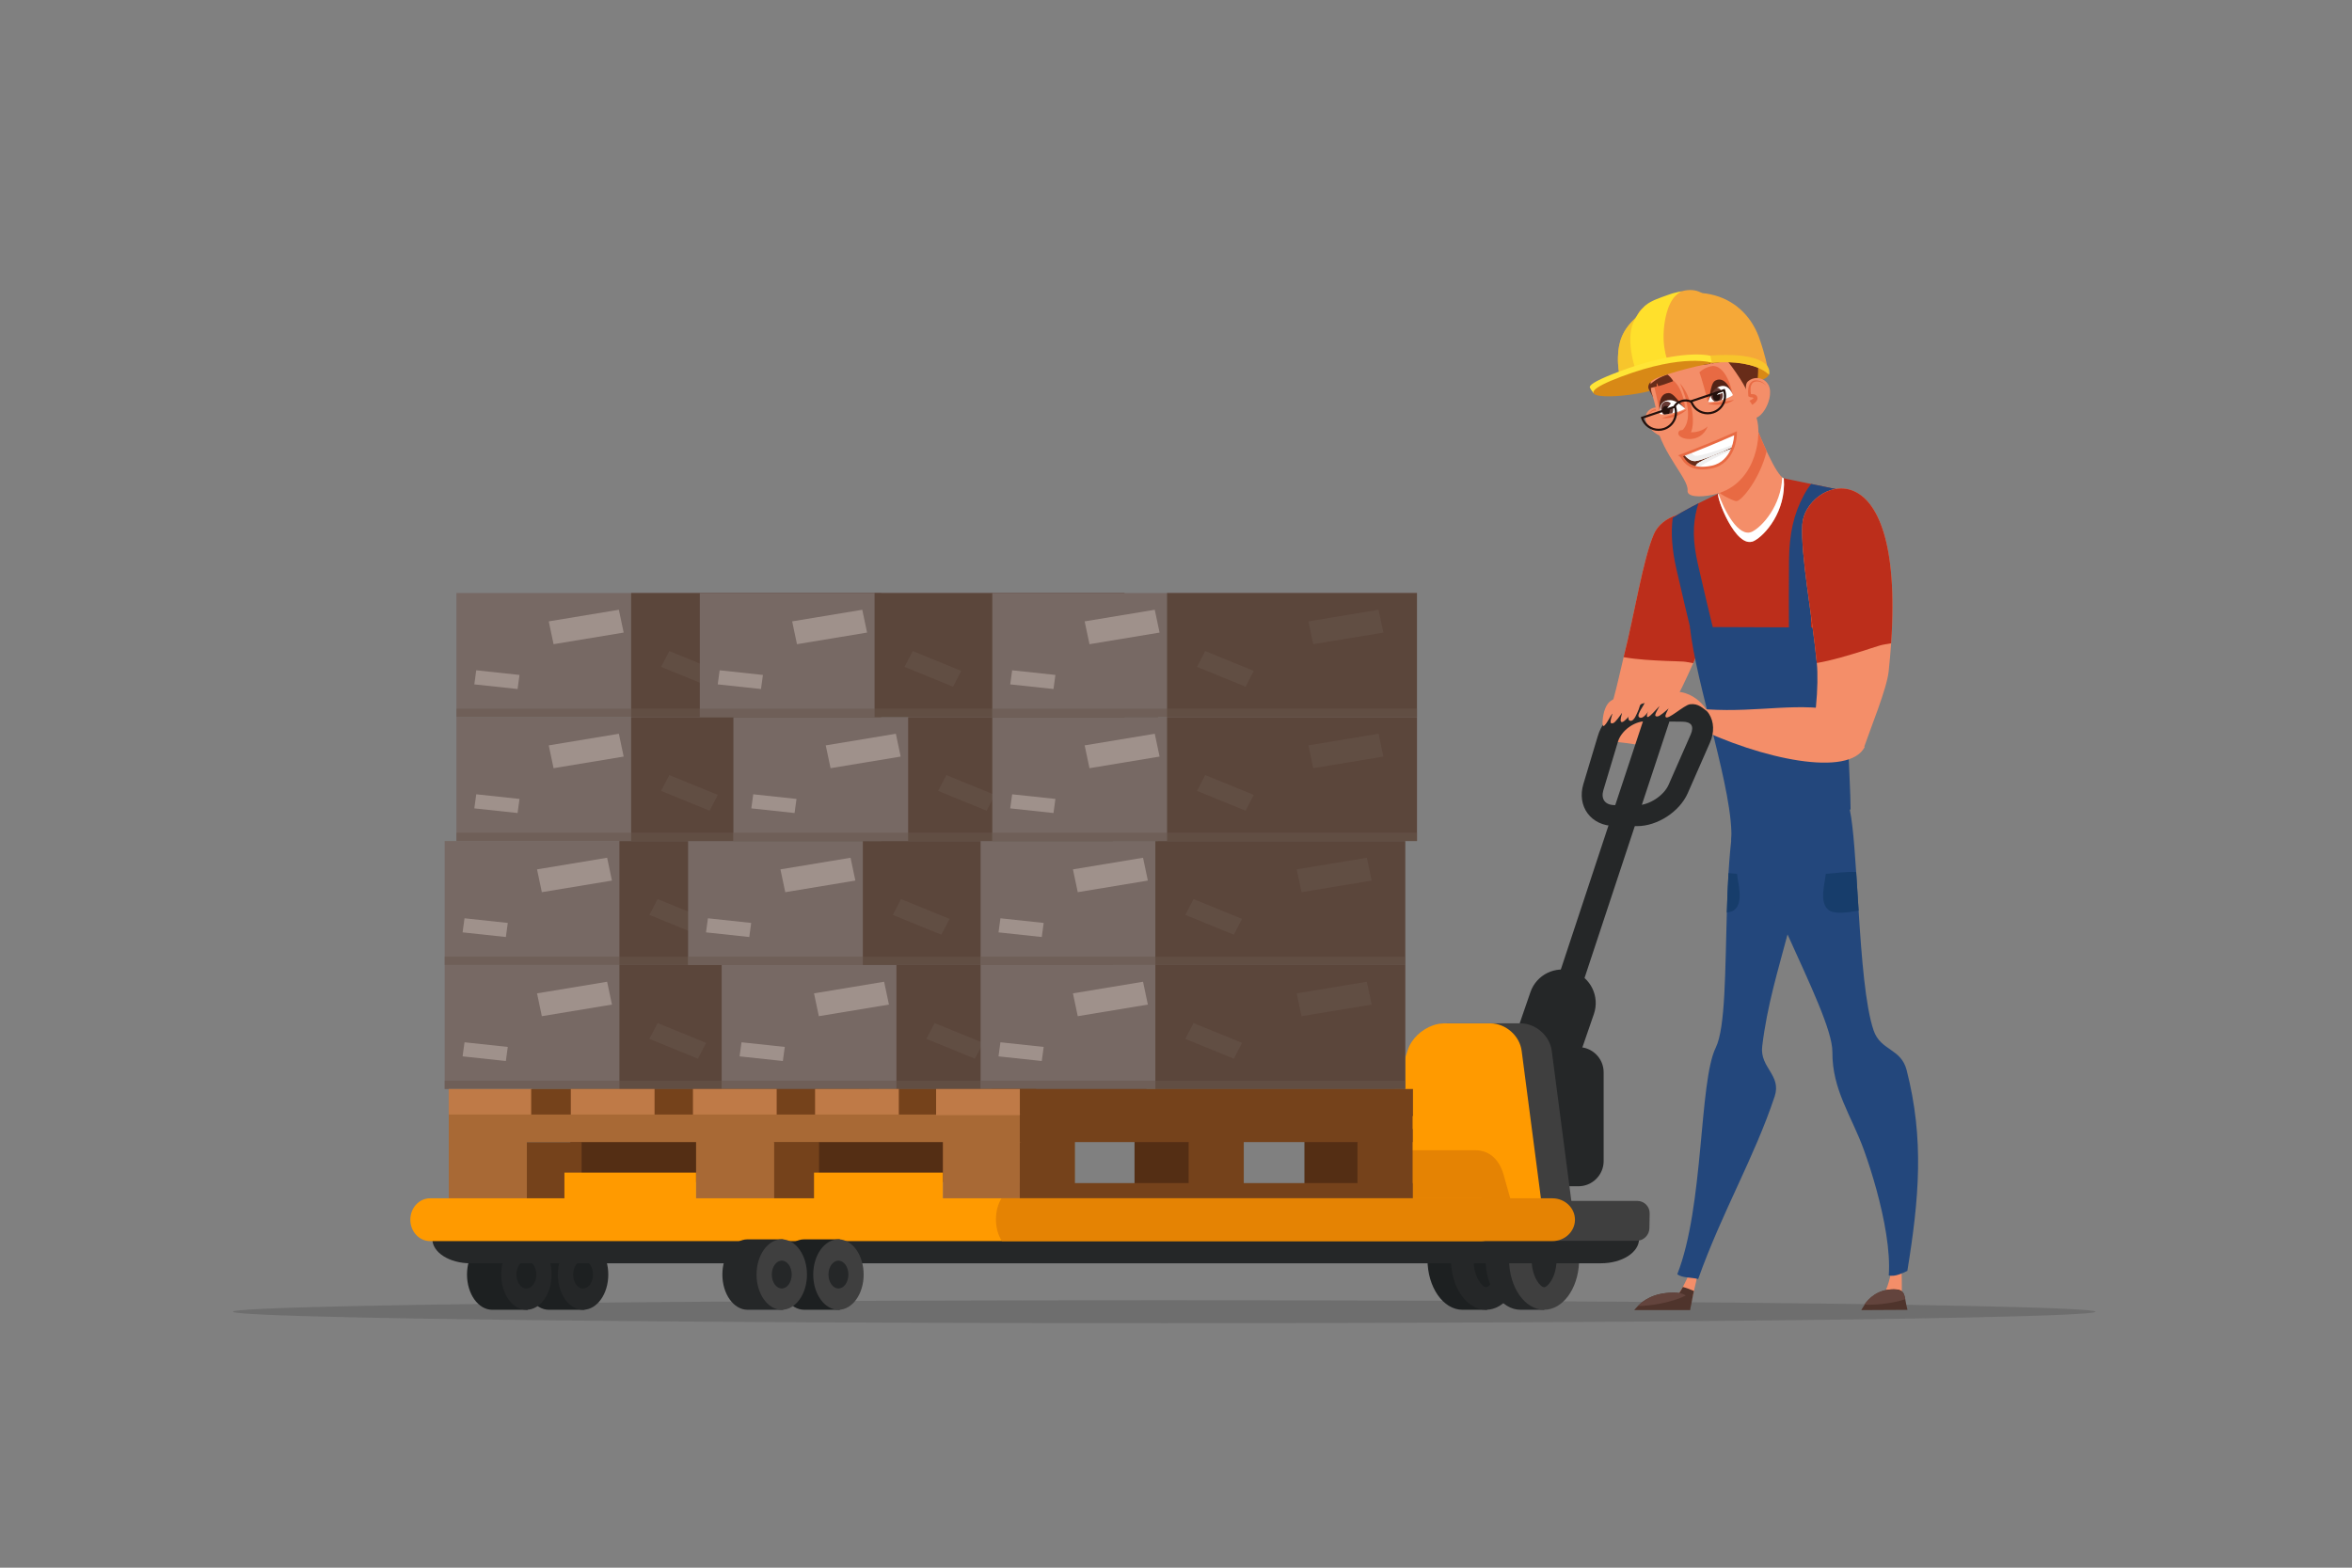<?xml version="1.0" encoding="utf-8"?>
<!-- Generator: Adobe Illustrator 27.5.0, SVG Export Plug-In . SVG Version: 6.00 Build 0)  -->
<svg version="1.1" id="Layer_1" xmlns="http://www.w3.org/2000/svg" xmlns:xlink="http://www.w3.org/1999/xlink" x="0px" y="0px"
	 viewBox="0 0 2700 1800" style="enable-background:new 0 0 2700 1800;" xml:space="preserve">
<rect x="0" y="0" width="2700" height="1800" fill="#808080" stroke="none"/>
<rect style="fill:none;" width="2700" height="1800"/>
<g>
	<ellipse style="opacity:0.4;fill:#545454;" cx="1336.471" cy="1506.09" rx="1069.007" ry="13.153"/>
	<g>
		<g>
			<path style="fill:#F48E69;" d="M1948.172,1466.63c-1.137,5.292-2.351,10.501-3.619,15.691c-1.646,6.76-3.384,13.49-5.161,20.362
				l-3.702-1.441l-18.049-7.011c1.448-0.591,2.868-1.522,4.231-2.726c3.702-3.244,7.078-8.414,10.001-13.819
				c3.016-5.568,5.555-11.386,7.492-15.616C1942.033,1464.253,1945.492,1464.845,1948.172,1466.63z"/>
			<g>
				<path style="fill:#4F342C;" d="M1944.553,1482.321c-1.646,6.76-2.748,15.06-4.524,21.931l-4.34-3.01l-13.818-9.737
					c3.702-3.244,7.078-8.414,10.001-13.819c3.929,0.977,8.93,2.988,11.599,4.134
					C1943.876,1482.001,1944.234,1482.16,1944.553,1482.321z"/>
				<g>
					<path style="fill:#4F342C;" d="M1940.029,1504.252h-64.036c0.935-1.057,2.295-2.754,4.232-4.726
						c6.141-6.272,18.12-15.334,40.98-15.321c6.792,0.007,11.144,1.148,13.931,3.262
						C1939.561,1490.83,1940.029,1496.653,1940.029,1504.252z"/>
					<path style="fill:#63443D;" d="M1935.136,1487.468c-6.71,3.606-17.787,7.198-30.567,9.571
						c-9.037,1.677-17.494,2.488-24.344,2.488c6.141-6.272,18.12-15.334,40.98-15.321
						C1927.998,1484.212,1932.349,1485.354,1935.136,1487.468z"/>
				</g>
			</g>
			<path style="fill:#23477C;" d="M1925.453,1463.053c6.023,4.63,16.649,3.406,23.962,5.564
				c27.579-77.443,64.495-139.522,87.825-209.771c8.155-24.53-17.241-32.948-14.309-57.411
				c5.643-47.06,18.439-88.228,29.078-128.566c11.613-44.01,20.661-87.031,15.045-135.644l-21.095-6.446h-0.012l-49.344-15.058
				c-6.878,22.859-10.363,53.675-12.349,86.793c-0.881,14.784-1.46,30.029-1.92,45.234c-1.986,66.564-1.498,132.339-12.73,155.161
				C1950.27,1242.196,1956.32,1384.651,1925.453,1463.053z"/>
		</g>
		<g>
			<g>
				<path style="fill:#F48E69;" d="M2182.939,1460.438c-3.549-1.067-7.639-0.847-11.289-2.266
					c-2.354,10.149-6.043,29.026-15.669,34.681l27.079,2.976C2183.221,1483.864,2183.387,1472.324,2182.939,1460.438z"/>
				<path style="fill:#4F342C;" d="M2189.693,1503.97l-53.034,0.282c0.775-1.263,1.906-3.31,3.521-5.685
					c5.059-7.451,14.912-18.168,33.789-18.251c10.042-0.046,11.689,3.609,13.137,11.137
					C2187.76,1494.839,2188.375,1499.004,2189.693,1503.97z"/>
				<path style="fill:#63443D;" d="M2187.116,1491.774c-6.598,2.229-15.355,4.13-25.049,5.257
					c-8.102,0.946-15.686,1.213-22.003,0.891c5.198-7.269,15.25-17.672,34.124-17.401
					C2184.231,1480.665,2185.811,1484.31,2187.116,1491.774z"/>
			</g>
			<g>
				<path style="fill:#23477C;" d="M2002.757,937.513c5.839,36.697,27.513,87.163,49.252,135.355
					c25.777,57.067,51.645,110.941,51.487,134.944c-0.288,43.772,21.897,72.998,36.272,112.813
					c9.496,26.304,20.292,62.804,25.553,96.539c2.669,17.045,3.933,33.383,2.894,47.335c7.443,1.567,14.939-2.314,21.344-5.274
					c13.559-83.294,19.451-151.399-0.815-230.526c-6.405-25.028-29.866-22.149-37.876-45.455
					c-9.509-27.698-13.849-83.861-17.268-137.589c-0.986-15.205-1.88-30.225-2.801-44.34c-2.631-39.994-5.471-72.798-10.731-82.504
					c-9.548-17.585-26.987,15.047-44.518,7.377l-23.974,3.723l-5.616,0.867L2002.757,937.513z"/>
			</g>
		</g>
		<g>
			<g>
				<path style="fill:#F48E69;" d="M1834.356,844.647c16.632,10.572,36.32,5.812,54.547,13.622
					c13.752-17.142,34.584-53.833,42.416-69.963c4.544-9.352,8.679-18.306,12.431-26.866
					c86.365-196.856-27.82-189.419-45.278-147.976c-12.662,30.046-21.694,89.721-34.62,141.067
					C1858.352,776.414,1847.836,831.824,1834.356,844.647z"/>
				<path style="fill:#BC2E1B;" d="M1863.852,754.532c15.808,2.816,32.738,3.618,48.58,4.344c6.61,0.309,13.189,0.309,19.789,0.727
					c3.092,0.187,7.359,1.145,11.529,1.839c86.365-196.856-27.82-189.419-45.278-147.976
					C1885.809,643.511,1876.778,703.186,1863.852,754.532z"/>
			</g>
			<path style="fill:#D88916;" d="M2031.04,427.789c0.147,8.47-16.606,10.66-22.319,10.941c-1.925-5.316-2.164-11.411-3.555-16.904
				c-0.334-1.321-0.81-9.154-1.305-9.163L2031.04,427.789z"/>
			<path style="fill:#BC2E1B;" d="M1927.138,710.75c24.442,48.584,65.421,179.582,61.416,236.318c0,0,17.337,11.002,49.504,5.941
				c33.936-5.325,60.844-12.896,83.539-29.088c-7.03-34.392-5.644-128.019,2.805-182.895c2.607-16.875,5.874-30.089,9.769-36.79
				c21.594-37.12,19.031-130.635-4.335-138.708c-4.62-1.596-7.721-0.914-21.253-3.785c-0.066-0.011-0.143-0.034-0.209-0.044
				c-6.909-1.476-14.346-3.004-21.66-4.501c-2.102-0.416-4.214-0.86-6.283-1.275c-0.45-0.09-0.901-0.188-1.352-0.274
				c-0.418-0.089-0.836-0.166-1.254-0.256c-1.057-0.209-2.091-0.417-3.125-0.627c-2.133-0.439-4.245-0.867-6.27-1.286
				c-13.355-2.708-23.982-4.906-26.722-5.755c-6.181-1.891-16.533-3.244-13.134-5.16c-1.067,0.43-33.453,13.467-64.619,28.341
				c-2.717,1.298-5.412,2.621-8.096,3.939c-2.036,1.002-4.081,2.012-6.072,3.036c-0.033,0.01-0.055,0.034-0.089,0.046
				c-2.53,1.275-5.027,2.561-7.447,3.827c-7.898,4.181-15.126,8.285-20.979,12.113c-0.363,0.232-0.716,0.472-1.056,0.703
				c-7.096,4.73-11.99,9.011-13.376,12.386C1897.886,628.785,1916.599,689.835,1927.138,710.75z"/>
			<g>
				<g>
					<g>
						<path style="fill:#F48E69;" d="M2047.731,549.424c2.871,37.702-21.741,65.392-34.238,71.682
							c-20.991,10.556-44.04-52-40.942-54.249c0.42-0.305,0.843-0.611,1.276-0.91c5.684-4.094,11.687-8.485,11.541-12.215
							c-0.25-6.462-0.968-12.762-2.299-18.539c-0.652-2.843-1.452-5.555-2.421-8.092c-2.483-6.609-6.072-12.082-11.05-15.646
							l34.442-49.978c1.219,1.594,5.9,13.804,11.992,28.67c0.153,0.375,0.31,0.756,0.465,1.139
							c3.529,8.616,7.513,18.046,11.55,26.783c0.746,1.613,1.492,3.197,2.232,4.743
							C2036.628,536.045,2042.946,546.858,2047.731,549.424z"/>
					</g>
					<g>
						<path style="fill:#FFFFFF;" d="M2047.73,549.418c2.872,37.7-21.74,65.387-34.238,71.682
							c-20.992,10.552-44.04-52.002-40.941-54.25l0.099-0.074c6.09,17.991,23.069,51.544,38.886,43.596
							c11.429-5.755,32.994-29.409,34.395-62.24C2046.546,548.678,2047.149,549.103,2047.73,549.418z"/>
					</g>
					<path style="fill:#E86A43;" d="M2028.047,518.069c-7.692,31.436-28.38,56.698-34.451,57.31
						c-2.599,0.252-13.454-4.878-19.768-9.431c5.684-4.094,11.687-8.485,11.541-12.215c-0.25-6.462-0.968-12.762-2.299-18.539
						c-0.652-2.843-1.452-5.555-2.421-8.092l35.848-35.815C2020.025,499.903,2024.01,509.333,2028.047,518.069z"/>
				</g>
				<g>
					<g>
						<path style="fill:#F48E69;" d="M1904.518,468.276c5.781,1.5,9.675,19.611,9.675,19.611c0.717,8.527,4.722,16.364-5.929,13.41
							c-7.557-2.095-16.83-10.115-18.888-17.773C1886.776,473.847,1895.574,465.95,1904.518,468.276z"/>
						<path style="fill:#E86A43;" d="M1891.258,478.561c0.137-0.594,0.346-1.174,0.593-1.733c0.498-1.12,1.146-2.174,1.923-3.136
							c0.778-0.965,1.686-1.846,2.771-2.528c1.077-0.685,2.371-1.154,3.742-1.145c1.373-0.002,2.715,0.519,3.811,1.271
							c1.109,0.757,2.01,1.718,2.795,2.73c1.562,2.044,2.665,4.314,3.626,6.609l-1.425,1.839c0.017,0.021-0.106,0.044-0.247,0.11
							c-0.143,0.062-0.309,0.153-0.474,0.26c-0.328,0.213-0.656,0.491-0.918,0.78c-0.262,0.281-0.472,0.618-0.494,0.78
							c-0.014,0.107,0.031-0.008,0.047,0.032c0.02,0.061,0.045,0.059,0.056,0.038c0.012-0.02,0.021-0.033,0.07-0.013
							c0.05,0.019,0.145,0.06,0.273,0.101c0.256,0.086,0.647,0.157,1.066,0.197c0.424,0.045,0.889,0.058,1.379,0.059l0.765-0.007
							l0.419-0.004l0.461,0.01l-0.426,4.58l-0.339-0.059l-0.385-0.05l-0.839-0.114c-0.578-0.086-1.178-0.19-1.81-0.348
							c-0.63-0.163-1.287-0.361-1.997-0.744c-0.352-0.195-0.719-0.439-1.073-0.772c-0.351-0.332-0.686-0.772-0.899-1.281
							c-0.215-0.506-0.296-1.048-0.283-1.521c-0.014-0.497,0.167-1.147,0.375-1.523c0.428-0.817,0.945-1.3,1.471-1.741
							c0.534-0.427,1.092-0.771,1.711-1.053c0.132-0.061,0.27-0.115,0.412-0.168c-0.591-1.689-1.291-3.33-2.216-4.806
							c-0.6-0.956-1.298-1.845-2.133-2.536c-0.823-0.688-1.792-1.172-2.843-1.275c-1.05-0.112-2.155,0.151-3.167,0.664
							c-1.014,0.511-1.942,1.246-2.766,2.086c-0.822,0.841-1.544,1.798-2.13,2.833c-0.29,0.52-0.547,1.062-0.736,1.628
							c-0.183,0.563-0.329,1.166-0.2,1.76C1891.038,479.786,1891.127,479.15,1891.258,478.561z"/>
					</g>
					<g>
						<path style="fill:#682C19;" d="M1902.659,370.948c-9.036,4.689-27.3,12.949-29.694,22.811
							c-4.424,18.229,21.152,54.12,24.551,62.075c-1.085-4.608,17.501-67.169,31.392-69.15L1902.659,370.948z"/>
					</g>
					<path style="fill:#F48E69;" d="M2017.575,484.395c-4.18-20.93-23.982-85.803-38.476-98.245
						c-16.155-13.864-42.431-21.27-62.711-10.867c-26.294,13.482-21.81,67.674-20.92,73.514c0.38,2.499,2.763,8.044,4.948,18.124
						c1.002,4.628-0.415,14.803,0.818,20.305c7.895,35.212,37.389,62.749,36.018,75.951c-0.781,7.501,14.039,8.001,28.469,5.044
						C2013.726,558.385,2021.855,505.829,2017.575,484.395z"/>
					<g>
						<path style="fill:#E86A43;" d="M1907.783,479.967c0,0,0.458-0.171,1.271-0.418c0.405-0.117,0.897-0.272,1.464-0.414
							c0.571-0.148,1.208-0.322,1.88-0.537c0.675-0.209,1.4-0.435,2.169-0.642c0.771-0.186,1.571-0.511,2.407-0.753
							c0.833-0.269,1.705-0.494,2.562-0.818c0.864-0.307,1.75-0.591,2.633-0.879c0.871-0.327,1.74-0.658,2.61-0.955
							c0.872-0.289,1.703-0.646,2.524-0.953c0.815-0.326,1.634-0.569,2.377-0.892c0.75-0.306,1.469-0.57,2.14-0.812
							c1.344-0.482,2.442-0.945,3.25-1.205c0.801-0.276,1.276-0.41,1.276-0.41s-0.346,0.341-0.994,0.897
							c-0.323,0.271-0.713,0.612-1.179,0.972c-0.459,0.377-0.984,0.79-1.596,1.177c-0.601,0.408-1.255,0.846-1.962,1.289
							c-0.698,0.458-1.487,0.837-2.288,1.268c-0.811,0.412-1.636,0.864-2.534,1.205c-0.878,0.375-1.786,0.723-2.69,1.079
							c-0.931,0.287-1.859,0.575-2.784,0.836c-0.911,0.288-1.846,0.447-2.742,0.618c-0.903,0.155-1.75,0.356-2.601,0.41
							c-0.843,0.079-1.637,0.123-2.366,0.165c-0.364,0.013-0.713,0.056-1.042,0.047c-0.328-0.015-0.641-0.031-0.934-0.04
							c-0.584-0.02-1.098-0.067-1.519-0.097C1908.269,480.037,1907.783,479.967,1907.783,479.967z"/>
						<g>
							<path style="fill:#E86A43;" d="M1911.714,434.587c-4.595,0.683-10.206,2.939-13.694,6.163
								c1.76,4.711,6.795,28.856,7.603,34.906l28.405-6.534C1935.389,466.176,1928.838,432.041,1911.714,434.587z"/>
							<g>
								<path style="fill:#FFFFFF;" d="M1905.569,475.496c0.724,0.264,2.117,0.371,3.955,0.306c0.349-0.007,0.717-0.026,1.109-0.051
									c1.473-0.094,3.174-0.274,4.987-0.549c1.314-0.203,2.679-0.441,4.068-0.741c4.768-0.985,9.814-2.545,13.688-4.661
									c0.405-0.202,0.786-0.421,1.163-0.655c-0.165-0.133-0.328-0.265-0.484-0.412c-4.975-4.309-11.531-13.836-17.582-13.886
									c-11.435-0.08-11.47,13.71-11.101,18.801C1905.462,474.783,1905.569,475.496,1905.569,475.496z"/>
								<g>
									<path style="fill:#663933;" d="M1906.883,470.822c0.412,2.01,1.378,3.731,2.641,4.979c0.349-0.007,0.717-0.026,1.109-0.051
										c1.473-0.094,3.174-0.274,4.987-0.549c1.314-0.203,2.679-0.441,4.068-0.741c0.99-1.787,1.363-4.079,0.875-6.435
										c-0.081-0.379-0.172-0.75-0.294-1.099c-0.462-1.452-1.215-2.712-2.162-3.693c-1.655-1.735-3.886-2.609-6.095-2.148
										C1908.239,461.855,1905.938,466.22,1906.883,470.822z"/>
									<path style="fill:#23100C;" d="M1908.349,472.162c0.319,1.558,1.182,2.847,2.284,3.589
										c1.473-0.094,3.174-0.274,4.987-0.549c1.015-1.138,1.482-2.914,1.103-4.752c-0.097-0.459-0.234-0.889-0.412-1.299
										c-0.335-0.744-0.799-1.381-1.345-1.875c-0.976-0.892-2.231-1.327-3.466-1.078
										C1909.177,466.68,1907.778,469.345,1908.349,472.162z"/>
									<path style="fill:#FFFFFF;" d="M1918.833,462.508c-1.875,1.655-6.242,8.197-6.242,8.197
										c2.974-1.212,6.204-2.409,9.082-4.859C1920.883,464.961,1919.629,463.38,1918.833,462.508z"/>
								</g>
								<path style="fill:#542316;" d="M1934.054,468.733c-4.978-4.308-10.694-9.259-16.748-9.306
									c-8.821-0.064-11.357,5.406-11.882,10.245c-0.002,0.038-0.011,0.089-0.01,0.137c-0.14,1.38-0.118,2.71-0.04,3.837
									c-0.205-1.428-3.159-22.422,10.38-22.327c2.122,0.018,4.376,1.592,6.636,3.835
									C1926.591,459.322,1930.793,465.792,1934.054,468.733z"/>
							</g>
						</g>
					</g>
					<g>
						<path style="fill:#E86A43;" d="M1990.656,459.163c0,0-0.488,0.053-1.322,0.2c-0.415,0.073-0.925,0.16-1.497,0.287
							c-0.572,0.129-1.223,0.26-1.918,0.37c-0.697,0.119-1.447,0.244-2.226,0.406c-0.769,0.18-1.633,0.25-2.489,0.412
							c-0.862,0.135-1.742,0.327-2.655,0.425c-0.907,0.115-1.827,0.262-2.746,0.402c-0.925,0.1-1.849,0.198-2.757,0.321
							c-0.91,0.139-1.813,0.195-2.684,0.292c-0.875,0.079-1.719,0.228-2.522,0.274c-0.808,0.067-1.57,0.156-2.278,0.241
							c-1.416,0.176-2.604,0.256-3.443,0.391c-0.838,0.111-1.322,0.211-1.322,0.211s0.464,0.148,1.289,0.348
							c0.413,0.097,0.914,0.225,1.492,0.336c0.578,0.129,1.235,0.262,1.956,0.33c0.719,0.093,1.5,0.191,2.33,0.268
							c0.83,0.095,1.704,0.075,2.615,0.1c0.909,0.001,1.852,0.034,2.803-0.064c0.955-0.066,1.921-0.163,2.889-0.252
							c0.96-0.163,1.919-0.326,2.86-0.509c0.944-0.151,1.851-0.434,2.729-0.682c0.874-0.269,1.722-0.474,2.506-0.809
							c0.785-0.308,1.518-0.627,2.188-0.919c0.329-0.151,0.659-0.272,0.948-0.429c0.289-0.16,0.56-0.314,0.814-0.456
							c0.514-0.28,0.953-0.556,1.316-0.772C1990.254,459.445,1990.656,459.163,1990.656,459.163z"/>
						<g>
							<path style="fill:#E86A43;" d="M1964.098,420.548c-4.54,0.976-9.995,3.583-13.27,7.023c2.054,4.59,8.621,28.365,9.813,34.35
								l27.934-8.336C1989.743,450.563,1981.024,416.916,1964.098,420.548z"/>
							<g>
								<path style="fill:#FFFFFF;" d="M1960.728,461.586c0.425,0.029,0.871,0.055,1.323,0.042c2.03,0.025,4.219-0.165,6.447-0.524
									c2.537-0.393,5.129-0.994,7.585-1.686c6.42-1.822,11.923-4.329,13.211-5.76c0,0-0.24-0.68-0.698-1.725
									c-2.042-4.681-8.533-16.852-18.592-11.432c-2.267,1.228-3.809,4.013-5.019,7.274c-0.499,1.346-0.948,2.78-1.358,4.227
									c0.002,0.012,0.002,0.012-0.007,0.027c-0.944,3.254-1.717,6.538-2.672,8.974
									C1960.878,461.199,1960.798,461.401,1960.728,461.586z"/>
								<g>
									<path style="fill:#663933;" d="M1963.92,455.092c0.706,2.78,2.465,4.964,4.577,6.011c2.537-0.393,5.129-0.994,7.585-1.686
										c1.509-1.94,2.103-4.82,1.373-7.737c-0.041-0.155-0.077-0.299-0.127-0.442c-0.368-1.247-0.956-2.363-1.694-3.289
										c-1.78-2.294-4.462-3.469-7.024-2.828c-1.512,0.381-2.757,1.343-3.625,2.654c-0.786,1.178-1.263,2.638-1.358,4.227
										c0.002,0.012,0.002,0.012-0.007,0.027C1963.564,453.013,1963.662,454.055,1963.92,455.092z"/>
									<path style="fill:#23100C;" d="M1974.607,454.181c0.702,2.79-0.581,5.522-2.869,6.096
										c-2.286,0.576-4.712-1.218-5.415-4.008c-0.704-2.791,0.581-5.521,2.869-6.099
										C1971.479,449.596,1973.904,451.388,1974.607,454.181z"/>
									<path style="fill:#FFFFFF;" d="M1977.78,445.982c-2.043,1.447-7.086,7.479-7.086,7.479
										c3.087-0.883,6.427-1.728,9.551-3.856C1979.555,448.641,1978.475,446.935,1977.78,445.982z"/>
								</g>
								<path style="fill:#542316;" d="M1960.953,461.001c2.384-6.136,5.121-13.186,10.451-16.059
									c7.766-4.183,12.566-0.534,15.294,3.496c0.02,0.034,0.049,0.075,0.072,0.117c0.769,1.156,1.371,2.34,1.829,3.372
									c-0.486-1.358-7.692-21.299-19.614-14.879c-1.87,1.009-3.124,3.452-4.075,6.495
									C1963.145,449.189,1962.458,456.877,1960.953,461.001z"/>
							</g>
						</g>
					</g>
					<g>
						<path style="fill:#682C19;" d="M1889.121,446.411c-1.073,1.071,12.868-2.804,12.868-2.804s-0.57-2.776-0.083-3.708
							c0.698,0.495,1.343,2.753,1.718,3.546c3.97-0.967,7.227-2.114,17.078-5.755c-0.453-1.777-4.814-7.018-6.822-7.628
							C1899.744,434.714,1892.759,442.779,1889.121,446.411z"/>
					</g>
					<g>
						<path style="fill:#682C19;" d="M1978.036,414.823c1.407,0.563-12.932,2.479-12.932,2.479s-0.569-2.776-1.379-3.44
							c-0.452,0.729-0.158,3.058-0.19,3.937c-4.032,0.667-7.476,0.894-17.966,1.418c-0.282-1.815,1.669-8.345,3.275-9.698
							C1963.675,408.245,1973.267,412.915,1978.036,414.823z"/>
					</g>
					<g>
						<path style="fill:#E86A43;" d="M1939.145,495.976c-2.701-0.564-11.632-5.106-12.504,1.274
							c-1.007,7.351,25.542,13.483,33.717-7.677C1955.113,494.467,1945.843,497.37,1939.145,495.976z"/>
						<path style="fill:#E86A43;" d="M1928.356,440.021c1.991,3.415,19.199,40.886,1.629,55.056l10.936,1.859
							C1946.53,485.278,1942.705,455.255,1928.356,440.021z"/>
					</g>
					<g>
						<g>
							<path style="fill:#682C19;" d="M1992.351,497.47c-0.067,3.909-0.637,8.211-1.813,12.489
								c-0.279,0.995-0.591,1.998-0.922,2.992c-0.25,0.701-0.507,1.403-0.786,2.1c-0.294,0.729-0.605,1.442-0.929,2.159v0.008
								c-4.133,8.947-11.369,16.683-22.756,19.005c-5.301,1.084-9.749,1.398-13.505,1.167c-2.106-0.122-4.001-0.416-5.696-0.841
								c-11.596-2.894-14.252-11.736-16.405-13.295c0,0,1.219-0.445,3.523-1.308c1.847-0.698,4.387-1.674,7.566-2.911
								C1951.423,514.836,1969.528,507.544,1992.351,497.47z"/>
							<g>
								<path style="fill:#FFFFFF;" d="M1992.351,497.47c-0.067,3.909-0.637,8.211-1.813,12.489
									c-0.279,0.995-0.591,1.998-0.922,2.992c-14.889,7.253-37.219,15.856-43.154,16.45c-5.221,0.522-9.916-3.389-13.399-7.457
									c1.847-0.698,4.387-1.674,7.566-2.911C1951.423,514.836,1969.528,507.544,1992.351,497.47z"/>
								<path style="fill:#EFEFEF;" d="M1990.539,509.959c-0.279,0.995-0.591,1.998-0.922,2.992
									c-14.889,7.253-37.219,15.856-43.154,16.45c-5.221,0.522-9.916-3.389-13.399-7.457c1.847-0.698,4.387-1.674,7.566-2.911
									c2.219,2.441,4.617,4.488,5.929,4.505C1951.482,523.623,1973.065,517.413,1990.539,509.959z"/>
							</g>
							<g>
								<path style="fill:#FFFFFF;" d="M1988.83,515.051c-0.294,0.729-0.605,1.442-0.929,2.159v0.008
									c-4.133,8.947-11.369,16.683-22.756,19.005c-5.301,1.084-9.749,1.398-13.505,1.167c-2.106-0.122-4.001-0.416-5.696-0.841
									c0.56-1.744,1.47-3.293,2.884-4.437C1953.195,528.582,1975.889,518.882,1988.83,515.051z"/>
								<path style="fill:#EFEFEF;" d="M1988.83,515.051c-0.294,0.729-0.605,1.442-0.929,2.159v0.008
									c-15.124,5.799-32.593,15.288-35.567,18.321c-0.325,0.332-0.551,0.988-0.694,1.851c-2.106-0.122-4.001-0.416-5.696-0.841
									c0.56-1.744,1.47-3.293,2.884-4.437C1953.195,528.582,1975.889,518.882,1988.83,515.051z"/>
							</g>
							<path style="fill:#E86A43;" d="M1965.48,537.7l-0.03,0.005c-5.107,1.047-9.785,1.449-13.904,1.198
								c-2.122-0.128-4.133-0.427-5.97-0.889c-9.227-2.301-13.107-8.091-15.426-11.551c-0.574-0.861-1.173-1.75-1.497-1.983
								l-2.311-1.674l2.679-0.977c0.003-0.002,1.217-0.445,3.512-1.304c1.839-0.696,4.378-1.669,7.546-2.904
								c11.005-4.279,28.898-11.49,51.661-21.539l2.165-0.954l-0.041,2.366c-0.069,4.226-0.717,8.674-1.864,12.862
								c-0.282,0.997-0.598,2.029-0.947,3.073c-0.266,0.749-0.53,1.47-0.819,2.186c-0.241,0.596-0.49,1.184-0.752,1.768l0.003,0.009
								l-0.208,0.459C1985.791,525.4,1978.831,534.966,1965.48,537.7z M1932.089,523.923c0.183,0.264,0.373,0.552,0.576,0.855
								c2.212,3.297,5.549,8.282,13.647,10.299c1.658,0.417,3.479,0.686,5.418,0.802c3.855,0.236,8.267-0.148,13.115-1.142
								l0.027-0.005c11.958-2.447,18.3-11.016,21.535-17.884l0.116-0.269c0.318-0.697,0.617-1.385,0.902-2.095
								c0.272-0.675,0.521-1.357,0.765-2.038c0.324-0.973,0.626-1.959,0.891-2.897c0.866-3.158,1.429-6.475,1.652-9.713
								c-21.757,9.561-38.885,16.459-49.553,20.608c-3.184,1.239-5.732,2.217-7.582,2.916
								C1933.029,523.573,1932.524,523.762,1932.089,523.923z"/>
						</g>
					</g>
					<g>
						<g>
							<path style="fill:#682C19;" d="M1983.038,357.709c-100.827-16.558-98.928,4.055-108.169,19.122
								c-13.162,21.457-3.636,48.054,10.922,58.351c24.716-8.507-31.401-15.109,32.192-35.223
								c12.427-3.933,47.25-1.966,59.043,7.743c5.816,4.785,27.146,35.007,28.652,42.687c3.724-1.661,7.715-3.522,11.734-4.352
								c-1.116-7.105,1.634-11.797,0.634-30.603C2015.882,374.687,2013.048,362.638,1983.038,357.709z"/>
						</g>
						<path style="opacity:0.4;fill:#682C19;" d="M1975.171,357.728c1.52,2.371,3.561,4.996,4.388,7.7
							c-3.358-0.21-6.938,0.013-10.109,0.236c4.003,1.815,5.893,7.739,8.775,11.169c-5.74-7.508-58.49,4.436-67.205,9.878
							c0,0,69.539-7.536,76.588,25.79c0.861-3.8,0.921-10.792-0.126-14.781c3.588,0.532,8.259,3.133,11.202,5.367
							c1.951-8.36,2.316-15.111-0.098-23.58c2.687-1.189,6.436-0.704,9.069,0.58
							C2008.366,366.417,1985.975,357.225,1975.171,357.728z"/>
					</g>
					<g>
						<path style="fill:#F48E69;" d="M2006.267,438.198c-5.357,4.996,1.023,26.803,1.023,26.803
							c4.209,9.614,4.466,20.404,14.228,10.999c6.925-6.674,12.24-20.742,9.985-30.204
							C2028.656,433.841,2014.554,430.467,2006.267,438.198z"/>
						<path style="fill:#E86A43;" d="M2026.576,441.546c-0.497-0.564-1.061-1.064-1.653-1.525c-1.191-0.915-2.506-1.674-3.907-2.258
							c-1.398-0.587-2.893-1.005-4.464-1.11c-1.559-0.106-3.231,0.145-4.703,0.956c-1.481,0.8-2.626,2.145-3.368,3.598
							c-0.756,1.46-1.166,3.024-1.415,4.574c-0.494,3.117-0.356,6.213-0.054,9.249l2.613,1.15c-0.009,0.028,0.138-0.019,0.329-0.029
							c0.189-0.015,0.422-0.015,0.66,0.003c0.482,0.039,0.998,0.148,1.45,0.307c0.445,0.15,0.867,0.39,0.985,0.554
							c0.08,0.105-0.036,0.007-0.031,0.06c0.013,0.076-0.015,0.09-0.036,0.073c-0.024-0.016-0.042-0.025-0.085,0.028
							c-0.045,0.05-0.121,0.146-0.236,0.266c-0.226,0.241-0.604,0.548-1.031,0.838c-0.434,0.293-0.93,0.58-1.456,0.867l-0.828,0.439
							l-0.455,0.242l-0.494,0.277l3.137,4.689l0.333-0.259l0.382-0.283l0.84-0.611c0.573-0.43,1.162-0.894,1.746-1.431
							c0.587-0.546,1.179-1.144,1.72-1.974c0.267-0.415,0.524-0.89,0.709-1.456c0.185-0.564,0.288-1.234,0.222-1.91
							c-0.065-0.672-0.295-1.299-0.582-1.804c-0.278-0.542-0.851-1.138-1.297-1.424c-0.938-0.632-1.779-0.849-2.602-1.017
							c-0.825-0.153-1.628-0.196-2.461-0.134c-0.18,0.012-0.359,0.035-0.541,0.06c-0.351-2.168-0.553-4.348-0.418-6.479
							c0.09-1.381,0.321-2.748,0.814-3.978c0.49-1.224,1.253-2.314,2.326-3.039c1.067-0.731,2.411-1.096,3.802-1.13
							c1.392-0.046,2.823,0.203,4.201,0.628c1.376,0.431,2.715,1.039,3.953,1.814c0.615,0.392,1.207,0.827,1.741,1.325
							c0.525,0.5,1.037,1.066,1.25,1.781C2027.53,442.736,2027.064,442.103,2026.576,441.546z"/>
					</g>
				</g>
				<path style="fill:#23100C;" d="M1903.995,494.725h-0.002c-9.087,0-17.139-5.79-20.037-14.411
					c-0.025-0.069-0.045-0.146-0.064-0.223l-0.281-1.1l1.043-0.474l38.88-13.077l0.402,1.132c0.049,0.118,0.078,0.189,0.103,0.262
					c1.8,5.353,1.407,11.087-1.104,16.147c-2.513,5.059-6.844,8.836-12.197,10.636
					C1908.55,494.353,1906.283,494.725,1903.995,494.725z M1886.607,480.438c2.828,7.144,9.688,11.846,17.387,11.846h0.002
					c2.021,0.001,4.028-0.329,5.963-0.982c4.735-1.592,8.567-4.932,10.789-9.406c2.079-4.188,2.516-8.897,1.259-13.364
					L1886.607,480.438z"/>
				<path style="fill:#23100C;" d="M1960.342,475.744c0,0-0.001,0-0.002,0c-9.087,0-17.139-5.79-20.037-14.411
					c-0.024-0.069-0.046-0.146-0.066-0.223l-0.281-1.099l1.043-0.475l38.88-13.077l0.402,1.132c0.05,0.118,0.078,0.19,0.103,0.262
					c1.8,5.353,1.408,11.089-1.103,16.147c-2.513,5.058-6.844,8.836-12.198,10.636
					C1964.897,475.372,1962.628,475.744,1960.342,475.744z M1942.953,461.458c2.828,7.143,9.688,11.843,17.387,11.843
					c0,0,0.001,0,0.002,0c2.022,0.002,4.027-0.328,5.963-0.981c4.735-1.592,8.567-4.931,10.789-9.407
					c2.079-4.186,2.516-8.896,1.26-13.363L1942.953,461.458z"/>
				<path style="fill:#23100C;" d="M1923.457,467.358l-2.288-0.859c1.084-2.888,4.034-5.452,7.894-6.862
					c4.538-1.656,9.306-1.391,13.079,0.732l-1.196,2.129c-3.152-1.771-7.177-1.981-11.045-0.567
					C1926.749,463.081,1924.281,465.161,1923.457,467.358z"/>
			</g>
			<g>
				<path style="fill:#F5A838;" d="M1963.387,346.134c-4.575-7.302-14.55-16.799-33.019-11.683
					c-18.477,5.111-13.205,20.877-10.53,23.117c2.672,2.234,9.961,6.685,9.961,6.685l18.369-2.261L1963.387,346.134z"/>
				<path style="fill:#F5A838;" d="M1867.223,446.522c1.813-3.137,4.311-4.557,9.766-6.51c1.983-0.731,4.391-1.517,7.282-2.492
					c3.88-1.303,8.684-2.948,14.64-5.187c25.491-9.579,53.038-15.36,76.564-16.38c23.776-1.068,44.111,4.573,53.42,12.642
					c2.134,0.674-0.77-12.728-4.752-26.287c-1.325-4.458-2.758-8.947-4.19-12.974c-0.277-0.905-0.596-1.755-0.915-2.603
					c-2.376-6.324-5.471-12.329-9.185-17.83c-13.833-20.225-36.848-33.836-67.936-32.726c-3.53,0.115-7.162,0.421-10.877,0.937
					c-2.069,0.282-4.177,0.625-6.318,1.046c-0.152,0.052-0.331,0.012-0.422,0.046c-4.208,0.833-8.51,1.91-13.009,3.225
					c-0.251,0.066-0.498,0.143-0.759,0.21c-1.69,0.528-3.288,1.06-4.88,1.659c-9.859,3.543-14.354,5.821-20.825,11.317
					c-4.356,3.705-5.719,9.188-6.142,9.634c-16.333,14.756-20.838,28.714-21.326,45.618
					C1856.702,430.776,1863.683,447.51,1867.223,446.522z"/>
				<path style="fill:#FFE02C;" d="M1864.689,407.111c0.492-16.911,8.129-40.039,22.772-55.114c0.413-0.436,0.868-0.832,1.328-1.218
					c6.429-5.546,16.274-8.666,26.129-12.218c1.588-0.596,3.197-1.134,4.878-1.644c3.528-1.054,7.217-1.717,10.572-2.466
					c-3.074,1.567-5.764,4.014-6.934,5.172c-9.795,9.723-13.289,29.983-13.694,43.949c-0.708,22.256,7.324,41.07,11.088,40.008
					l-14.59,5.993c-22.508,8.459-28.325,8.352-31.684,14.2C1871.014,444.764,1864.035,428.011,1864.689,407.111z"/>
				<path style="fill:#F7C52C;" d="M2030.834,430.302c-8.926-9.513-31.576-15.42-55.364-14.347
					c-23.511,1.028-51.056,6.795-76.559,16.378c-22.509,8.452-28.327,8.349-31.677,14.199c-3.545,0.994-10.525-15.759-9.862-36.655
					c0.481-16.923,4.521-30.694,20.858-45.457c-12.206,16.96-4.551,47.944-1.538,57.128c1.208,3.67,18.736-6.48,79.428-12.666
					C2004.461,403.949,2034.676,412.702,2030.834,430.302z"/>
				<path style="fill:#FFE536;" d="M1829.259,451.319c0,0,29.257-3.922,39.321-4.749c0,0,1.481-2.522,7.458-6.589
					c5.104-3.454,13.463-8.031,26.972-13.106c7.839-2.962,20.557-5.226,32.453-6.86c15.602-2.166,29.813-3.201,29.813-3.201
					l-1.888-8.314c0,0-10.311-2.955-32.454-0.539c-14.932,1.619-35.239,5.673-61.39,14.733c-3.427,1.179-6.96,2.462-10.59,3.826
					c-23.897,8.983-33.075,14.389-33.937,17.552C1824.627,445.484,1829.259,451.319,1829.259,451.319z"/>
				<path style="fill:#D88916;" d="M1861.18,432.45c72.391-27.216,104.923-15.771,104.923-15.771s-31.331,5.705-60.869,16.118
					c-19.401,6.837-11.449,16.215-11.449,16.215C1856.302,458.417,1788.794,459.653,1861.18,432.45z"/>
			</g>
		</g>
		<g>
			<g>
				<path style="fill:#23477C;" d="M1940.074,719.885l157.855,0.638c4.389,9.802,12.104,16.721,26.473,20.502
					c-8.449,54.877,0,152.591,0,188.133c-22.694,16.195-51.257,34.682-85.194,40.006c-32.166,5.06-51.831-4.062-51.831-4.062
					C1991.142,911.762,1945.945,782.826,1940.074,719.885z"/>
			</g>
		</g>
		<path style="fill:#23477C;" d="M2053.602,725.678c0.044,13.688,0.087,27.374,0.087,41.047h25.302
			c0-13.707-0.045-27.417-0.089-41.136c-0.098-26.809-0.197-54.535,0.089-81.765c0.275-26.832,4.311-45.129,13.936-63.128
			c4.237-7.943,9.297-14.159,15.447-18.999c-6.909-1.476-14.346-3.004-21.66-4.501c-2.102-0.416-4.214-0.86-6.283-1.275
			c-0.45-0.09-0.901-0.188-1.352-0.274c-3.124,4.002-5.941,8.381-8.471,13.123c-11.54,21.596-16.6,43.963-16.919,74.79
			C2053.404,670.967,2053.503,698.781,2053.602,725.678z"/>
		<path style="fill:#23477C;" d="M1924.475,653.518c6.05,26.726,12.562,53.777,18.866,79.939c3.201,13.302,6.403,26.592,9.56,39.891
			l24.619-5.841c-3.169-13.323-6.37-26.644-9.581-39.968c-6.281-26.086-12.771-53.051-18.789-79.611
			c-5.918-26.171-6.215-44.908-1.012-64.645c0.494-1.869,1.044-3.664,1.65-5.402c-0.033,0.01-0.055,0.034-0.089,0.046
			c-2.53,1.275-5.027,2.561-7.447,3.827c-7.898,4.181-15.126,8.285-20.979,12.113c-0.363,0.232-0.716,0.472-1.056,0.703
			C1917.963,612.427,1919.37,630.964,1924.475,653.518z"/>
		<g>
			<path style="fill:#F48E69;" d="M2075,855.83c21.164,4.757,42.782,1.648,64.57,2.951c7.86-22.875,26.404-68.047,28.51-87.668
				c1.222-11.378,2.173-22.193,2.871-32.457c16.151-236.053-99.347-185.824-101.997-136.399c-1.927,35.836,10.94,101.005,16.671,159
				C2088.077,785.969,2084.188,837.529,2075,855.83z"/>
			<path style="fill:#BC2E1B;" d="M2085.626,761.256c17.422-2.969,35.255-8.445,51.933-13.59c6.963-2.143,13.776-4.595,20.769-6.62
				c3.27-0.958,8.046-1.556,12.625-2.39c16.151-236.053-99.347-185.824-101.997-136.399
				C2067.028,638.092,2079.895,703.261,2085.626,761.256z"/>
		</g>
		<path style="fill:#F48E69;" d="M2098.115,813.872c-50.61-6.568-95.599,7.113-162.623-1.694l6.347,20.486
			c81.716,40.173,180.733,59.646,198.634,25.259C2125.452,839.399,2120.997,825.786,2098.115,813.872z"/>
		<path style="fill:#173D6B;" d="M2099.499,1045.102c6.615,4.801,21.62,2.619,34.1,0.554c-0.986-15.205-1.88-30.225-2.801-44.34
			c-11.008-0.932-25.092,1.568-34.877,2.026C2094.961,1014.246,2087.767,1036.62,2099.499,1045.102z"/>
		<path style="fill:#173D6B;" d="M1982.333,1047.748c3.288-0.356,6.103-1.171,8.141-2.646c11.718-8.482,4.538-30.856,3.564-41.76
			c-2.932-0.144-6.274-0.459-9.784-0.828C1983.371,1017.298,1982.793,1032.542,1982.333,1047.748z"/>
		<g>
			<g>
				<g>
					<path style="fill:#1D2021;" d="M630.119,1422.995c-15.985,0-28.945,18.104-28.945,40.443c0,22.333,12.959,40.434,28.945,40.434
						h40.895v-80.877H630.119z"/>
					<path style="fill:#252728;" d="M698.286,1463.438c0,22.333-12.961,40.434-28.946,40.434c-15.986,0-28.944-18.101-28.944-40.434
						c0-22.339,12.958-40.443,28.944-40.443C685.325,1422.995,698.286,1441.099,698.286,1463.438z"/>
					<path style="fill:#1D2021;" d="M680.774,1463.438c0,8.818-5.12,15.971-11.434,15.971c-6.315,0-11.433-7.152-11.433-15.971
						c0-8.823,5.118-15.975,11.433-15.975C675.654,1447.463,680.774,1454.615,680.774,1463.438z"/>
				</g>
				<g>
					<path style="fill:#1D2021;" d="M565.055,1422.995c-15.984,0-28.945,18.104-28.945,40.443c0,22.333,12.961,40.434,28.945,40.434
						h40.896v-80.877H565.055z"/>
					<path style="fill:#252728;" d="M633.222,1463.438c0,22.333-12.96,40.434-28.945,40.434c-15.986,0-28.944-18.101-28.944-40.434
						c0-22.339,12.958-40.443,28.944-40.443C620.262,1422.995,633.222,1441.099,633.222,1463.438z"/>
					<path style="fill:#1D2021;" d="M615.711,1463.438c0,8.818-5.12,15.971-11.434,15.971c-6.315,0-11.433-7.152-11.433-15.971
						c0-8.823,5.118-15.975,11.433-15.975C610.591,1447.463,615.711,1454.615,615.711,1463.438z"/>
				</g>
			</g>
			<g>
				<g>
					<path style="fill:#1D2021;" d="M1678.912,1388.309c-0.327,0-0.671,0-0.997,0.025c-21.747,0.748-39.216,26.299-39.216,57.745
						c0,31.901,18.007,57.786,40.21,57.793h28.256l3.44-115.56L1678.912,1388.309z"/>
					<g>
						<path style="fill:#1D2021;" d="M1705.86,1490.924c-14.524,0-27.265-20.956-27.265-44.845c0-26.251,13.814-44.36,26.716-44.807
							l0.482-0.021c14.584,0.007,27.319,20.955,27.319,44.832c0,1.014-0.028,2.034-0.071,3.048
							c-0.981,23.042-13.176,41.793-27.18,41.793H1705.86z"/>
						<g>
							<path style="fill:#252728;" d="M1705.922,1414.2c4.4,0.116,14.246,12.137,14.246,31.883c0,0.844-0.024,1.687-0.057,2.485
								c-0.816,19.106-10.476,29.412-14.245,29.412c-4.375,0-14.326-12.058-14.326-31.901c0-20.382,10.093-31.725,14.222-31.868
								L1705.922,1414.2L1705.922,1414.2z M1705.86,1388.312c-0.325,0-0.668,0-0.994,0.022
								c-21.746,0.748-39.216,26.303-39.216,57.745c0,31.908,18.007,57.786,40.21,57.793c21.372,0.004,38.825-23.957,40.114-54.196
								c0.051-1.201,0.083-2.396,0.083-3.593C1746.058,1414.176,1728.066,1388.312,1705.86,1388.312L1705.86,1388.312z"/>
						</g>
					</g>
				</g>
				<g>
					<path style="fill:#252728;" d="M1745.611,1388.309c-0.323,0-0.668,0-0.994,0.025c-21.746,0.748-39.215,26.299-39.215,57.745
						c0,31.901,18.007,57.786,40.209,57.793h27.053l-4.988-115.56L1745.611,1388.309z"/>
					<g>
						<path style="fill:#252728;" d="M1772.563,1490.924c-14.524,0-27.265-20.956-27.265-44.845
							c0-26.251,13.814-44.36,26.717-44.807l0.481-0.021c14.584,0.007,27.319,20.955,27.319,44.832c0,1.014-0.028,2.034-0.069,3.048
							c-0.982,23.042-13.177,41.793-27.18,41.793H1772.563z"/>
						<g>
							<path style="fill:#3F3F3F;" d="M1772.624,1414.2c4.4,0.116,14.245,12.137,14.245,31.883c0,0.844-0.024,1.687-0.056,2.485
								c-0.815,19.106-10.477,29.412-14.247,29.412c-4.374,0-14.324-12.058-14.324-31.901c0-20.382,10.093-31.725,14.222-31.868
								L1772.624,1414.2L1772.624,1414.2z M1772.565,1388.312c-0.327,0-0.671,0-0.997,0.022
								c-21.746,0.748-39.216,26.303-39.216,57.745c0,31.908,18.008,57.786,40.213,57.793c21.369,0.004,38.823-23.957,40.112-54.196
								c0.05-1.201,0.083-2.396,0.083-3.593C1812.76,1414.176,1794.768,1388.312,1772.565,1388.312L1772.565,1388.312z"/>
						</g>
					</g>
				</g>
			</g>
			<path style="fill:#252728;" d="M1881.566,1422.627c0,15.385-19.543,27.858-43.651,27.858H539.96
				c-24.108,0-43.651-12.473-43.651-27.858l0,0c0-15.386,19.543-27.858,43.651-27.858h1297.954
				C1862.023,1394.77,1881.566,1407.241,1881.566,1422.627L1881.566,1422.627z"/>
			<g>
				<g>
					<path style="fill:#252728;" d="M1769.23,1260.077c-4.165,0-8.402-0.685-12.562-2.112c-20.114-6.943-30.796-28.874-23.86-48.99
						l24.079-69.833c6.937-20.115,28.865-30.802,48.98-23.864c20.113,6.936,30.797,28.869,23.861,48.987l-24.08,69.829
						C1800.147,1250.055,1785.21,1260.077,1769.23,1260.077z"/>
				</g>
				<g>
					<path style="fill:#252728;" d="M1792.907,1170.176c-1.504,0-3.036-0.24-4.542-0.736c-7.574-2.507-11.683-10.682-9.177-18.254
						l111.563-337.141c2.509-7.578,10.677-11.683,18.256-9.172c7.575,2.502,11.683,10.681,9.178,18.257l-111.564,337.131
						C1804.612,1166.33,1798.969,1170.176,1792.907,1170.176z"/>
				</g>
				<path style="fill:#252728;" d="M1736.564,1333.155c0,15.894,13.003,28.896,28.894,28.896h46.572
					c15.894,0,28.896-13.001,28.896-28.896v-31.345c0-15.896,0-41.904,0-57.8v-12.836c0-15.896-13.002-28.897-28.896-28.897h-46.572
					c-15.891,0-28.894,13.001-28.894,28.897V1333.155z"/>
				<g>
					<path style="fill:#3F3F3F;" d="M1607.551,1391.456c-1.739,17.383,11.131,31.606,28.603,31.606h141.704
						c17.472,0,29.914-14.174,27.653-31.497l-24.169-185.072c-2.26-17.328-18.405-31.498-35.875-31.498h-84.497
						c-17.47,0-33.189,14.223-34.927,31.609L1607.551,1391.456z"/>
					<path style="fill:#FF9A00;" d="M1575.978,1423.041h167.344c9.053,0,16.806-3.8,21.814-9.916
						c4.623-5.634,6.937-13.247,5.826-21.577l-24.173-185.04c-2.262-17.332-18.395-31.492-35.876-31.492h-52.925
						c-4.285,0-8.622,0.819-12.859,2.264c-13.001,4.524-24.75,15.315-28.893,27.887l-62.073,187.731
						C1548.672,1409.511,1558.497,1423.041,1575.978,1423.041z"/>
					<path style="fill:#E58303;" d="M1537.155,1418.995h208.711l-9.937-35.295l-8.946-31.593
						c-4.705-19.797-16.279-31.443-33.759-31.443h-81.867c-17.432,0-34.954,14.154-38.812,31.443l-14.073,31.593L1537.155,1418.995z
						"/>
				</g>
				<g>
					<path style="fill:#3F3F3F;" d="M1536.844,1410.206c0,7.947,6.501,14.45,14.447,14.45h327.466
						c7.945,0,14.559-6.503,14.699-14.45l0.295-16.886c0.14-7.944-6.246-14.443-14.193-14.443h-328.267
						c-7.946,0-14.447,6.498-14.447,14.445V1410.206z"/>
				</g>
				<path style="fill:#252728;" d="M1879.441,948.55c-0.002,0-0.001,0-0.002,0l-0.299-0.001l-26.108-0.157
					c-12.653-0.079-23.783-5.363-30.534-14.499c-6.753-9.135-8.538-21.328-4.899-33.45l16.759-55.796
					c6.819-22.7,30.765-40.482,54.518-40.482l0.512,0.004l42.568,0.452c12.943,0.141,23.798,5.543,29.782,14.82
					c5.984,9.276,6.431,21.388,1.227,33.234l-25.497,58.041C1928.148,931.931,1902.659,948.55,1879.441,948.55z M1888.875,828.169
					c-13.056,0-27.789,10.928-31.531,23.384l-16.757,55.793c-1.464,4.878-1.034,9.239,1.212,12.279
					c2.246,3.038,6.287,4.729,11.379,4.761l26.262,0.158c13.709,0,30.556-10.975,36.052-23.486l25.497-58.041
					c1.904-4.333,2.115-8.183,0.579-10.564c-1.537-2.384-5.135-3.779-9.872-3.831L1888.875,828.169z"/>
				<g>
					<g>
						<g>
							<g>
								<g>
									<g>
										<rect x="510.491" y="1107.997" style="fill:#776964;" width="487.461" height="142.371"/>
										<rect x="711.091" y="1107.997" style="fill:#5B463B;" width="286.86" height="142.371"/>
										<polygon style="opacity:0.4;fill:#DDCEC7;" points="702.493,1153.434 622.018,1166.765 616.489,1140.568 
											696.965,1127.236 										"/>
										<polygon style="opacity:0.4;fill:#DDCEC7;" points="580.704,1218.242 531.045,1212.908 533.258,1196.743 
											582.917,1202.075 										"/>
										<polygon style="opacity:0.5;fill:#68564C;" points="959.403,1153.434 878.926,1166.765 873.396,1140.568 
											953.872,1127.236 										"/>
										<polygon style="opacity:0.5;fill:#68564C;" points="801.177,1215.563 745.498,1192.833 754.93,1174.705 810.61,1197.438 
																					"/>
									</g>
									<rect x="510.491" y="1240.813" style="opacity:0.5;fill:#68564C;" width="487.461" height="9.556"/>
								</g>
								<g>
									<g>
										<rect x="828.466" y="1107.997" style="fill:#776964;" width="487.462" height="142.371"/>
										<rect x="1029.067" y="1107.997" style="fill:#5B463B;" width="286.862" height="142.371"/>
										<polygon style="opacity:0.4;fill:#DDCEC7;" points="1020.471,1153.434 939.995,1166.765 934.464,1140.568 
											1014.94,1127.236 										"/>
										<polygon style="opacity:0.4;fill:#DDCEC7;" points="898.679,1218.242 849.02,1212.908 851.233,1196.743 900.893,1202.075 
																					"/>
										<polygon style="opacity:0.5;fill:#68564C;" points="1277.377,1153.434 1196.902,1166.765 1191.371,1140.568 
											1271.846,1127.236 										"/>
										<polygon style="opacity:0.5;fill:#68564C;" points="1119.153,1215.563 1063.474,1192.833 1072.904,1174.705 
											1128.586,1197.438 										"/>
									</g>
									<rect x="828.466" y="1240.813" style="opacity:0.5;fill:#68564C;" width="487.462" height="9.556"/>
								</g>
								<g>
									<g>
										<rect x="1125.69" y="1107.997" style="fill:#776964;" width="487.46" height="142.371"/>
										<rect x="1326.293" y="1107.997" style="fill:#5B463B;" width="286.857" height="142.371"/>
										<polygon style="opacity:0.4;fill:#DDCEC7;" points="1317.694,1153.434 1237.219,1166.765 1231.689,1140.568 
											1312.164,1127.236 										"/>
										<polygon style="opacity:0.4;fill:#DDCEC7;" points="1195.904,1218.242 1146.242,1212.908 1148.458,1196.743 
											1198.119,1202.075 										"/>
										<polygon style="opacity:0.5;fill:#68564C;" points="1574.6,1153.434 1494.126,1166.765 1488.595,1140.568 
											1569.07,1127.236 										"/>
										<polygon style="opacity:0.5;fill:#68564C;" points="1416.377,1215.563 1360.698,1192.833 1370.129,1174.705 
											1425.81,1197.438 										"/>
									</g>
									<rect x="1125.69" y="1240.813" style="opacity:0.5;fill:#68564C;" width="487.46" height="9.556"/>
								</g>
								<g>
									<g>
										<rect x="510.491" y="965.623" style="fill:#776964;" width="487.46" height="142.374"/>
										<rect x="711.089" y="965.623" style="fill:#5B463B;" width="286.861" height="142.374"/>
										<polygon style="opacity:0.4;fill:#DDCEC7;" points="702.492,1011.064 622.017,1024.393 616.489,998.193 696.964,984.865 
																					"/>
										<polygon style="opacity:0.4;fill:#DDCEC7;" points="580.703,1075.87 531.044,1070.536 533.256,1054.37 582.917,1059.703 
																					"/>
										<polygon style="opacity:0.5;fill:#68564C;" points="959.4,1011.064 878.926,1024.393 873.394,998.193 953.869,984.865 
																					"/>
										<polygon style="opacity:0.5;fill:#68564C;" points="801.176,1073.191 745.498,1050.459 754.928,1032.335 
											810.609,1055.067 										"/>
									</g>
									<rect x="510.491" y="1098.441" style="opacity:0.5;fill:#68564C;" width="487.46" height="9.556"/>
								</g>
								<g>
									<g>
										<rect x="789.915" y="965.623" style="fill:#776964;" width="487.462" height="142.374"/>
										<rect x="990.516" y="965.623" style="fill:#5B463B;" width="286.862" height="142.374"/>
										<polygon style="opacity:0.4;fill:#DDCEC7;" points="981.92,1011.064 901.445,1024.393 895.914,998.193 976.39,984.865 
																					"/>
										<polygon style="opacity:0.4;fill:#DDCEC7;" points="860.128,1075.87 810.468,1070.536 812.681,1054.37 862.343,1059.703 
																					"/>
										<polygon style="opacity:0.5;fill:#68564C;" points="1238.826,1011.064 1158.351,1024.393 1152.82,998.193 
											1233.295,984.865 										"/>
										<polygon style="opacity:0.5;fill:#68564C;" points="1080.602,1073.191 1024.922,1050.459 1034.353,1032.335 
											1090.036,1055.067 										"/>
									</g>
									<rect x="789.915" y="1098.441" style="opacity:0.5;fill:#68564C;" width="487.462" height="9.556"/>
								</g>
								<g>
									<g>
										<rect x="1125.689" y="965.623" style="fill:#776964;" width="487.461" height="142.374"/>
										<rect x="1326.291" y="965.623" style="fill:#5B463B;" width="286.859" height="142.374"/>
										<polygon style="opacity:0.4;fill:#DDCEC7;" points="1317.694,1011.064 1237.219,1024.393 1231.689,998.193 
											1312.163,984.865 										"/>
										<polygon style="opacity:0.4;fill:#DDCEC7;" points="1195.903,1075.87 1146.242,1070.536 1148.457,1054.37 
											1198.117,1059.703 										"/>
										<polygon style="opacity:0.5;fill:#68564C;" points="1574.6,1011.064 1494.125,1024.393 1488.595,998.193 1569.07,984.865 
																					"/>
										<polygon style="opacity:0.5;fill:#68564C;" points="1416.377,1073.191 1360.698,1050.459 1370.129,1032.335 
											1425.81,1055.067 										"/>
									</g>
									<rect x="1125.689" y="1098.441" style="opacity:0.5;fill:#68564C;" width="487.461" height="9.556"/>
								</g>
							</g>
							<g>
								<g>
									<g>
										<rect x="523.946" y="823.252" style="fill:#776964;" width="487.461" height="142.371"/>
										<rect x="724.547" y="823.252" style="fill:#5B463B;" width="286.86" height="142.371"/>
										<polygon style="opacity:0.4;fill:#DDCEC7;" points="715.949,868.69 635.474,882.021 629.944,855.823 710.421,842.493 
																					"/>
										<polygon style="opacity:0.4;fill:#DDCEC7;" points="594.16,933.498 544.501,928.164 546.713,911.999 596.373,917.331 
																					"/>
										<polygon style="opacity:0.5;fill:#68564C;" points="972.858,868.69 892.381,882.021 886.852,855.823 967.327,842.493 
																					"/>
										<polygon style="opacity:0.5;fill:#68564C;" points="814.633,930.819 758.953,908.089 768.386,889.961 824.066,912.695 
																					"/>
									</g>
									<rect x="523.946" y="956.069" style="opacity:0.5;fill:#68564C;" width="487.461" height="9.555"/>
								</g>
								<g>
									<g>
										<rect x="841.921" y="823.252" style="fill:#776964;" width="487.463" height="142.371"/>
										<rect x="1042.522" y="823.252" style="fill:#5B463B;" width="286.862" height="142.371"/>
										<polygon style="opacity:0.4;fill:#DDCEC7;" points="1033.925,868.69 953.45,882.021 947.92,855.823 1028.396,842.493 
																					"/>
										<polygon style="opacity:0.4;fill:#DDCEC7;" points="912.134,933.498 862.475,928.164 864.688,911.999 914.348,917.331 
																					"/>
										<polygon style="opacity:0.5;fill:#68564C;" points="1290.833,868.69 1210.358,882.021 1204.827,855.823 1285.301,842.493 
																					"/>
										<polygon style="opacity:0.5;fill:#68564C;" points="1132.607,930.819 1076.929,908.089 1086.359,889.961 
											1142.042,912.695 										"/>
									</g>
									<rect x="841.921" y="956.069" style="opacity:0.5;fill:#68564C;" width="487.463" height="9.555"/>
								</g>
								<g>
									<g>
										<rect x="1139.146" y="823.252" style="fill:#776964;" width="487.461" height="142.371"/>
										<rect x="1339.748" y="823.252" style="fill:#5B463B;" width="286.858" height="142.371"/>
										<polygon style="opacity:0.4;fill:#DDCEC7;" points="1331.15,868.69 1250.674,882.021 1245.144,855.823 1325.62,842.493 
																					"/>
										<polygon style="opacity:0.4;fill:#DDCEC7;" points="1209.359,933.498 1159.698,928.164 1161.913,911.999 
											1211.574,917.331 										"/>
										<polygon style="opacity:0.5;fill:#68564C;" points="1588.056,868.69 1507.581,882.021 1502.05,855.823 1582.526,842.493 
																					"/>
										<polygon style="opacity:0.5;fill:#68564C;" points="1429.833,930.819 1374.153,908.089 1383.585,889.961 
											1439.266,912.695 										"/>
									</g>
									<rect x="1139.146" y="956.069" style="opacity:0.5;fill:#68564C;" width="487.461" height="9.555"/>
								</g>
								<g>
									<g>
										<rect x="523.946" y="680.88" style="fill:#776964;" width="487.46" height="142.372"/>
										<rect x="724.545" y="680.88" style="fill:#5B463B;" width="286.861" height="142.372"/>
										<polygon style="opacity:0.4;fill:#DDCEC7;" points="715.948,726.32 635.473,739.649 629.944,713.449 710.42,700.121 
																					"/>
										<polygon style="opacity:0.4;fill:#DDCEC7;" points="594.159,791.125 544.5,785.792 546.712,769.626 596.373,774.96 
																					"/>
										<polygon style="opacity:0.5;fill:#68564C;" points="972.855,726.32 892.381,739.649 886.85,713.449 967.325,700.121 
																					"/>
										<polygon style="opacity:0.5;fill:#68564C;" points="814.632,788.447 758.953,765.715 768.384,747.59 824.065,770.323 
																					"/>
									</g>
									<rect x="523.946" y="813.697" style="opacity:0.5;fill:#68564C;" width="487.46" height="9.555"/>
								</g>
								<g>
									<g>
										<rect x="803.371" y="680.88" style="fill:#776964;" width="487.463" height="142.372"/>
										<rect x="1003.971" y="680.88" style="fill:#5B463B;" width="286.862" height="142.372"/>
										<polygon style="opacity:0.4;fill:#DDCEC7;" points="995.375,726.32 914.9,739.649 909.369,713.449 989.845,700.121 
																					"/>
										<polygon style="opacity:0.4;fill:#DDCEC7;" points="873.583,791.125 823.924,785.792 826.136,769.626 875.798,774.96 
																					"/>
										<polygon style="opacity:0.5;fill:#68564C;" points="1252.281,726.32 1171.807,739.649 1166.276,713.449 1246.751,700.121 
																					"/>
										<polygon style="opacity:0.5;fill:#68564C;" points="1094.057,788.447 1038.378,765.715 1047.808,747.59 1103.491,770.323 
																					"/>
									</g>
									<rect x="803.371" y="813.697" style="opacity:0.5;fill:#68564C;" width="487.463" height="9.555"/>
								</g>
								<g>
									<g>
										<rect x="1139.145" y="680.88" style="fill:#776964;" width="487.461" height="142.372"/>
										<rect x="1339.746" y="680.88" style="fill:#5B463B;" width="286.86" height="142.372"/>
										<polygon style="opacity:0.4;fill:#DDCEC7;" points="1331.15,726.32 1250.674,739.649 1245.144,713.449 1325.619,700.121 
																					"/>
										<polygon style="opacity:0.4;fill:#DDCEC7;" points="1209.358,791.125 1159.698,785.792 1161.912,769.626 1211.573,774.96 
																					"/>
										<polygon style="opacity:0.5;fill:#68564C;" points="1588.056,726.32 1507.58,739.649 1502.05,713.449 1582.526,700.121 
																					"/>
										<polygon style="opacity:0.5;fill:#68564C;" points="1429.833,788.447 1374.153,765.715 1383.585,747.59 1439.266,770.323 
																					"/>
									</g>
									<rect x="1139.145" y="813.697" style="opacity:0.5;fill:#68564C;" width="487.461" height="9.555"/>
								</g>
							</g>
						</g>
						<g>
							<rect x="654.693" y="1265.347" style="fill:#542E14;" width="473.821" height="91.973"/>
							<g>
								<g>
									<g>
										<g>
											<g>
												<g>
													<rect x="515.071" y="1250.368" style="fill:#BF7A47;" width="96.129" height="29.748"/>
													<rect x="609.782" y="1250.368" style="fill:#75421B;" width="579.525" height="30.658"/>
												</g>
												<g>
													<rect x="795.474" y="1250.368" style="fill:#BF7A47;" width="96.13" height="29.748"/>
												</g>
												<g>
													<rect x="655.273" y="1250.368" style="fill:#BF7A47;" width="96.13" height="29.748"/>
												</g>
												<g>
													<rect x="935.678" y="1250.368" style="fill:#BF7A47;" width="96.13" height="29.748"/>
												</g>
												<g>
													<rect x="1138.55" y="1250.368" style="fill:#75421B;" width="483.477" height="30.952"/>
												</g>
											</g>
											<g>
												<rect x="1302.403" y="1303.253" style="fill:#542E14;" width="64.977" height="67.409"/>
												<rect x="1497.433" y="1303.253" style="fill:#542E14;" width="64.977" height="67.409"/>
												<rect x="604.38" y="1311.384" style="fill:#75421B;" width="63.285" height="67.359"/>
												<rect x="822.89" y="1311.339" style="fill:#75421B;" width="63.285" height="67.404"/>
												<rect x="876.949" y="1311.339" style="fill:#75421B;" width="63.287" height="67.404"/>
												<rect x="1120.146" y="1311.339" style="fill:#75421B;" width="63.288" height="67.404"/>
												<polygon style="fill:#A86935;" points="604.821,1378.743 515.164,1378.743 515.164,1296.249 604.821,1311.339 
																									"/>
												<polygon style="fill:#A86935;" points="888.717,1378.743 799.057,1378.743 799.057,1297.898 888.717,1311.339 
																									"/>
												<polygon style="fill:#A86935;" points="1082.369,1297.101 1082.369,1378.743 1171.997,1378.743 1171.997,1311.312 
																									"/>
												<polygon style="fill:#75421B;" points="1233.975,1378.743 1170.692,1378.743 1170.692,1311.339 1233.975,1298.718 
																									"/>
												<polygon style="fill:#75421B;" points="1621.618,1378.743 1558.329,1378.743 1558.329,1311.339 1621.618,1296.249 
																									"/>
												<polygon style="fill:#75421B;" points="1427.796,1378.743 1364.513,1378.743 1364.513,1311.339 1427.796,1292.958 
																									"/>
												<rect x="515.164" y="1279.691" style="fill:#A86935;" width="656.843" height="31.642"/>
												<rect x="1170.692" y="1279.691" style="fill:#75421B;" width="450.926" height="31.648"/>
												<rect x="1170.692" y="1358.418" style="fill:#75421B;" width="450.926" height="20.325"/>
											</g>
											<rect x="1074.609" y="1250.368" style="fill:#BF7A47;" width="96.128" height="30.044"/>
										</g>
									</g>
								</g>
							</g>
						</g>
					</g>
					<g>
						<g>
							<path style="fill:#FF9A00;" d="M1723.045,1400.444c0,13.569-10.15,24.573-22.664,24.573H493.702
								c-12.515,0-22.665-11.003-22.665-24.573c0-6.777,2.537-12.923,6.64-17.371c4.104-4.448,9.773-7.201,16.025-7.201H1700.38
								C1712.895,1375.872,1723.045,1386.876,1723.045,1400.444z"/>
							<path style="fill:#E58303;" d="M1807.988,1400.444c0,13.569-11.636,24.573-25.985,24.573h-631.852
								c-4.233-6.368-6.853-15.179-6.853-24.918c0-9.393,2.437-17.932,6.407-24.227h632.298
								C1796.351,1375.872,1807.988,1386.876,1807.988,1400.444z"/>
						</g>
						<g>
							<rect x="647.943" y="1346.371" style="fill:#FF9A00;" width="151.115" height="32.808"/>
							<rect x="934.464" y="1346.371" style="fill:#FF9A00;" width="147.905" height="32.808"/>
						</g>
					</g>
				</g>
			</g>
			<g>
				<g>
					<path style="fill:#1D2021;" d="M923.268,1422.995c-15.986,0-28.945,18.104-28.945,40.443c0,22.333,12.96,40.434,28.945,40.434
						h40.895v-80.877H923.268z"/>
					<path style="fill:#3F3F3F;" d="M991.435,1463.438c0,22.333-12.961,40.434-28.946,40.434c-15.985,0-28.943-18.101-28.943-40.434
						c0-22.339,12.958-40.443,28.943-40.443C978.474,1422.995,991.435,1441.099,991.435,1463.438z"/>
					<path style="fill:#252728;" d="M973.924,1463.438c0,8.818-5.12,15.971-11.435,15.971c-6.315,0-11.432-7.152-11.432-15.971
						c0-8.823,5.118-15.975,11.432-15.975C968.804,1447.463,973.924,1454.615,973.924,1463.438z"/>
				</g>
				<g>
					<path style="fill:#252728;" d="M858.205,1422.995c-15.986,0-28.946,18.104-28.946,40.443c0,22.333,12.96,40.434,28.946,40.434
						H899.1v-80.877H858.205z"/>
					<path style="fill:#3F3F3F;" d="M926.371,1463.438c0,22.333-12.959,40.434-28.945,40.434c-15.985,0-28.944-18.101-28.944-40.434
						c0-22.339,12.958-40.443,28.944-40.443C913.411,1422.995,926.371,1441.099,926.371,1463.438z"/>
					<path style="fill:#252728;" d="M908.861,1463.438c0,8.818-5.12,15.971-11.435,15.971c-6.315,0-11.433-7.152-11.433-15.971
						c0-8.823,5.118-15.975,11.433-15.975C903.74,1447.463,908.861,1454.615,908.861,1463.438z"/>
				</g>
			</g>
		</g>
		<g>
			<path style="fill:#F48E69;" d="M1906.26,797.011c-6.131,2.139-11.655,10.351-14.867,21.024
				c-4.014,13.337,8.651-2.343,13.777-7.519c-2.441,5.256-8.708,13.103-1.929,11.997c2.305-0.376,8.959-6.011,12.219-9.102
				c-0.776,2.221-4.472,7.57-3.43,9.701c2.178,4.453,21.174-13.623,28.019-14.488c9.922-1.256,14.639,4.787,20.49,8.609
				C1960.538,817.233,1942.906,784.221,1906.26,797.011z"/>
			<path style="fill:#F48E69;" d="M1890.005,803.708c-1.181,1.209-2.14,3.693-3.008,5.367c-1.048,2.02-2.364,3.787-3.429,5.786
				c-1.283,2.408-4.696,7.738-1.183,9.096c4.416,1.706,9.554-6.896,12.282-10.302l8.787-14.288
				C1899.903,802.301,1893.593,800.035,1890.005,803.708z"/>
		</g>
		<g>
			<path style="fill:#F48E69;" d="M1849.272,804.598c-5.469,3.499-8.943,12.766-9.599,23.893
				c-0.819,13.904,7.874-4.281,11.665-10.501c-1.159,5.676-5.442,14.761,0.898,12.115c2.155-0.898,7.326-7.918,9.781-11.682
				c-0.241,2.341-2.599,8.399-1.093,10.231c3.149,3.828,17.448-18.151,23.908-20.578c9.362-3.518,15.349,1.27,21.925,3.635
				C1906.756,811.712,1881.966,783.675,1849.272,804.598z"/>
			<path style="fill:#F48E69;" d="M1874.238,806.194c-0.87,1.45-1.226,4.088-1.684,5.917c-0.552,2.208-1.425,4.231-1.998,6.423
				c-0.691,2.641-2.778,8.614,0.953,9.122c4.691,0.64,7.7-8.918,9.565-12.864l5.244-15.934
				C1883.542,802.535,1876.878,801.791,1874.238,806.194z"/>
		</g>
	</g>
</g>
</svg>
